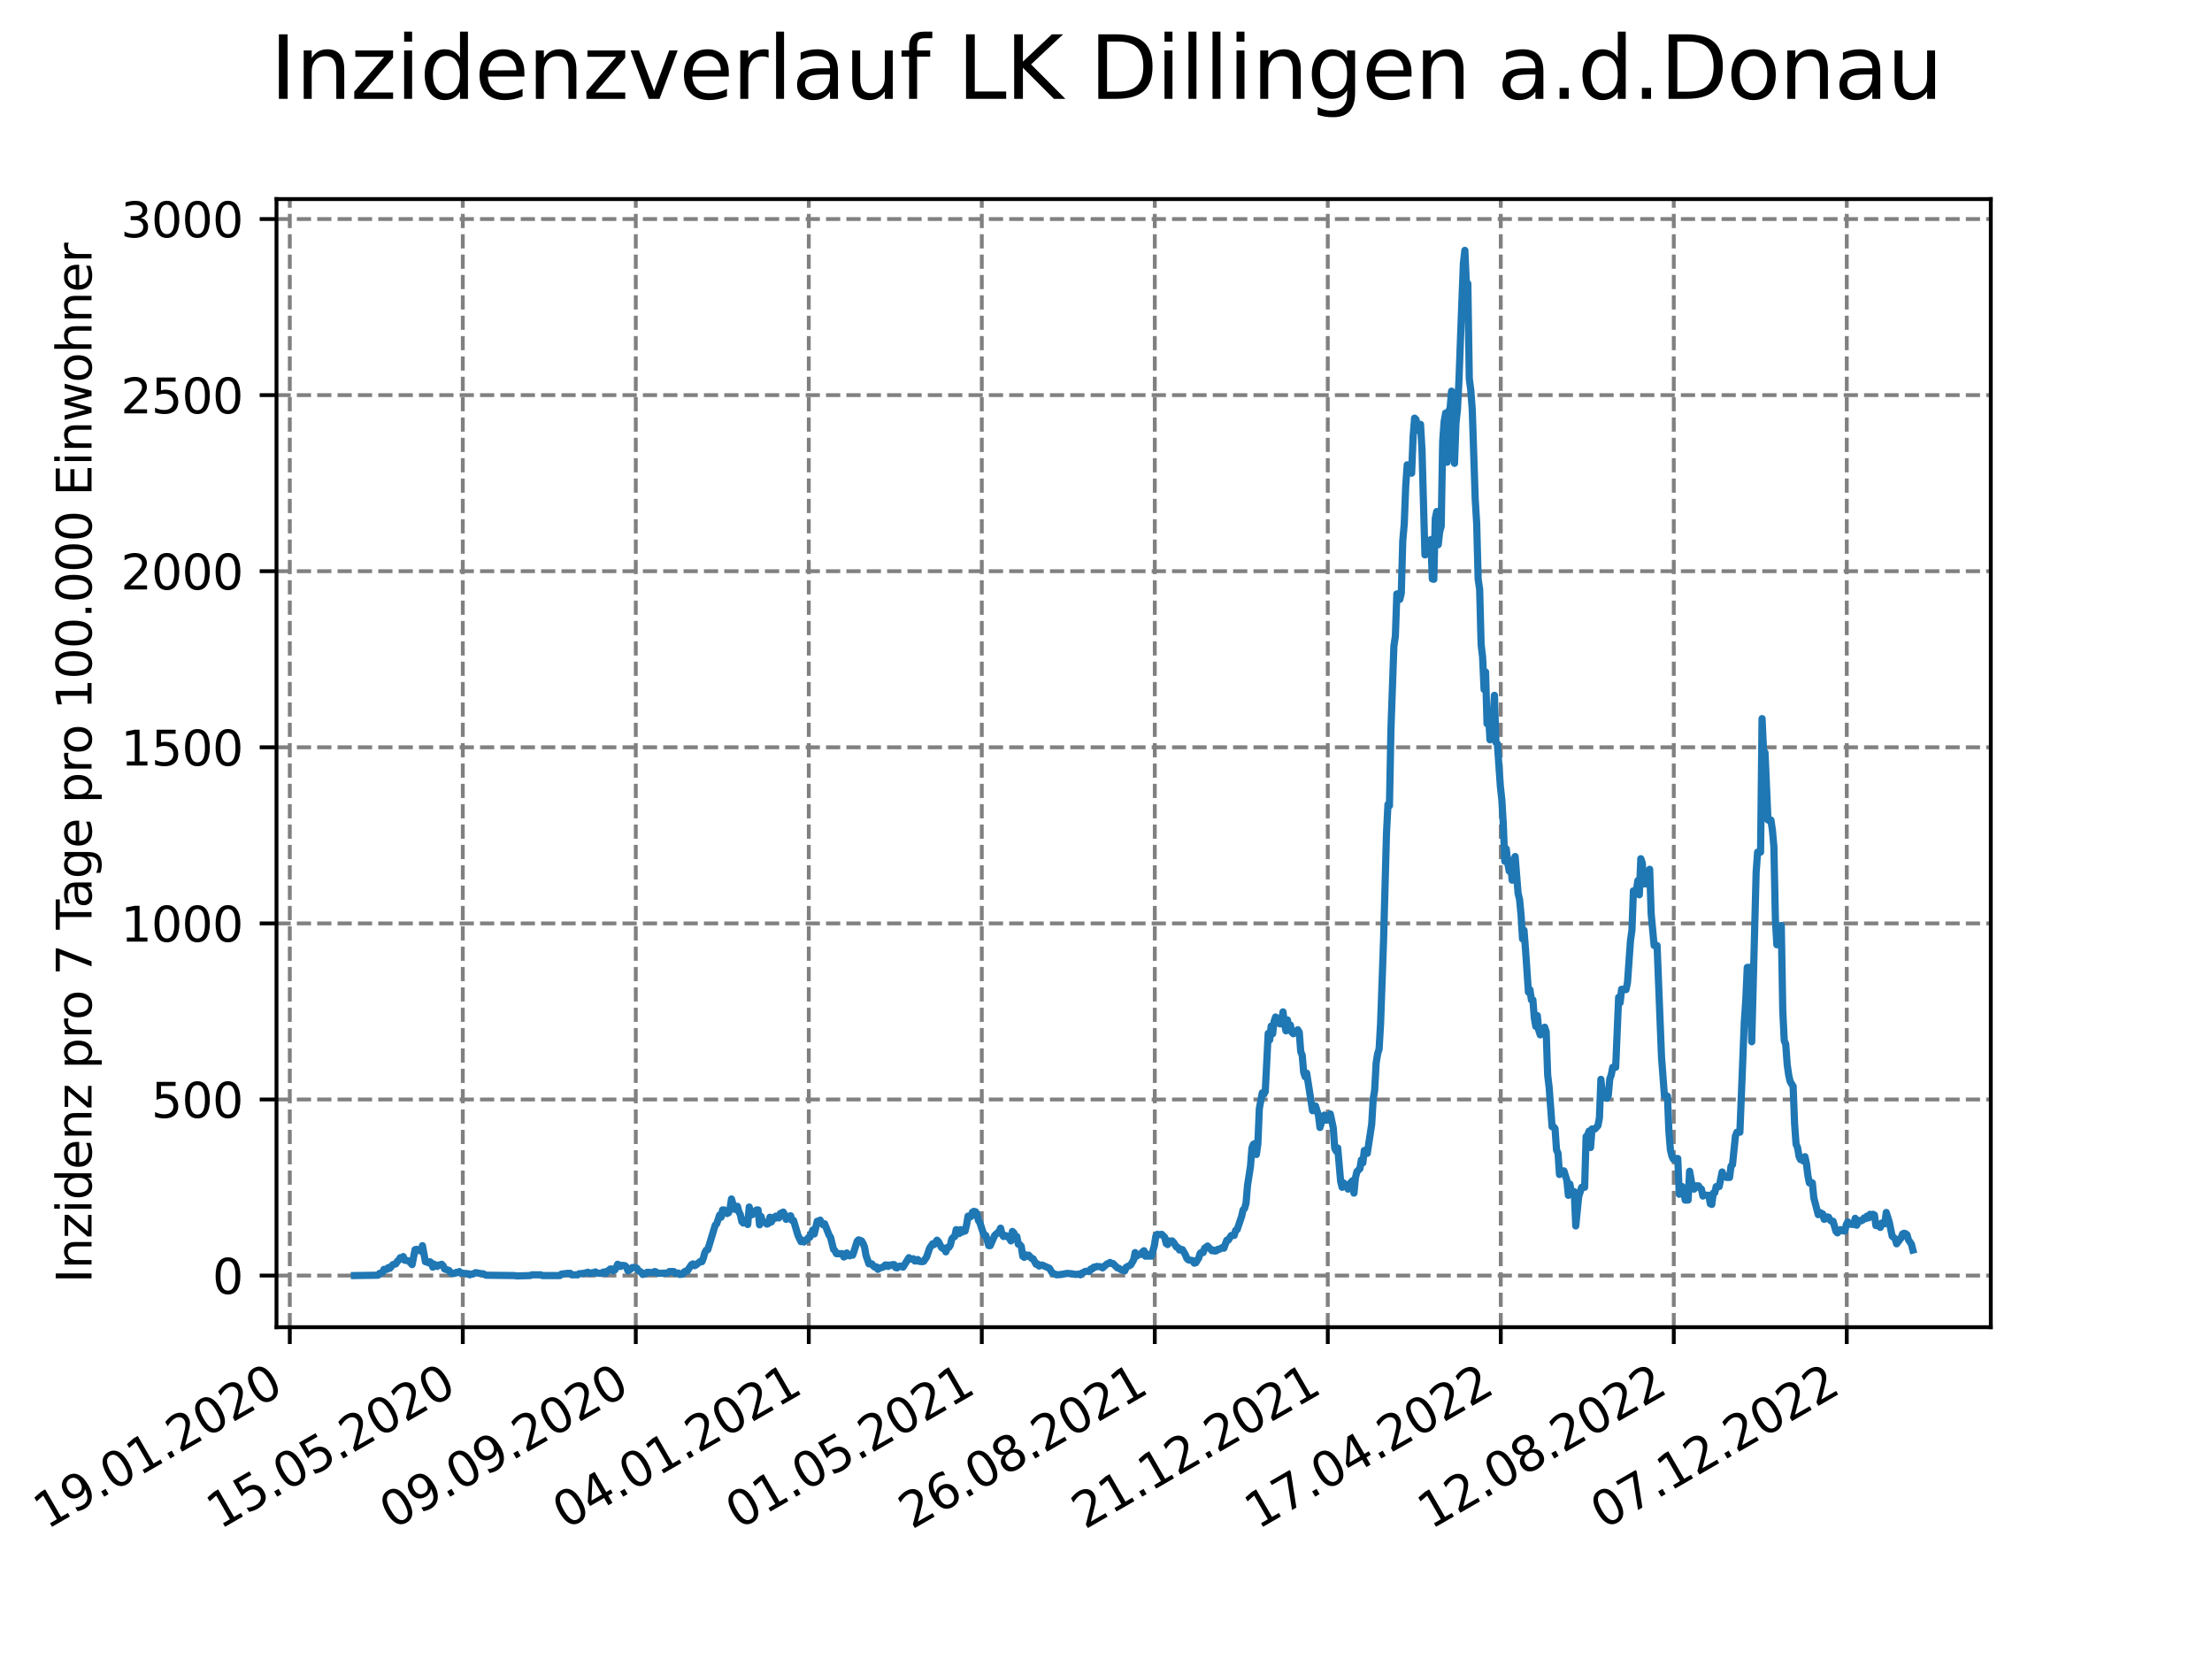 <?xml version="1.0" encoding="utf-8" standalone="no"?>
<!DOCTYPE svg PUBLIC "-//W3C//DTD SVG 1.1//EN"
  "http://www.w3.org/Graphics/SVG/1.1/DTD/svg11.dtd">
<svg xmlns:xlink="http://www.w3.org/1999/xlink" width="460.8pt" height="345.6pt" viewBox="0 0 460.8 345.6" xmlns="http://www.w3.org/2000/svg" version="1.1">
 <defs>
  <style type="text/css">*{stroke-linejoin: round; stroke-linecap: butt}</style>
 </defs>
 <g id="figure_1">
  <g id="patch_1">
   <path d="M 0 345.6 
L 460.8 345.6 
L 460.8 0 
L 0 0 
z
" style="fill: #ffffff"/>
  </g>
  <g id="axes_1">
   <g id="patch_2">
    <path d="M 57.6 276.48 
L 414.72 276.48 
L 414.72 41.472 
L 57.6 41.472 
z
" style="fill: #ffffff"/>
   </g>
   <g id="matplotlib.axis_1">
    <g id="xtick_1">
     <g id="line2d_1">
      <path d="M 60.37 276.48 
L 60.37 41.472 
" clip-path="url(#p8e9b015c57)" style="fill: none; stroke-dasharray: 2.96,1.28; stroke-dashoffset: 0; stroke: #808080; stroke-width: 0.8"/>
     </g>
     <g id="line2d_2">
      <defs>
       <path id="m3d03043c41" d="M 0 0 
L 0 3.5 
" style="stroke: #000000; stroke-width: 0.8"/>
      </defs>
      <g>
       <use xlink:href="#m3d03043c41" x="60.37" y="276.48" style="stroke: #000000; stroke-width: 0.8"/>
      </g>
     </g>
     <g id="text_1">
      <!-- 19.01.2020 -->
      <g transform="translate(9.744 318.689) rotate(-30) scale(0.1 -0.1)">
       <defs>
        <path id="DejaVuSans-31" d="M 794 531 
L 1825 531 
L 1825 4091 
L 703 3866 
L 703 4441 
L 1819 4666 
L 2450 4666 
L 2450 531 
L 3481 531 
L 3481 0 
L 794 0 
L 794 531 
z
" transform="scale(0.016)"/>
        <path id="DejaVuSans-39" d="M 703 97 
L 703 672 
Q 941 559 1184 500 
Q 1428 441 1663 441 
Q 2288 441 2617 861 
Q 2947 1281 2994 2138 
Q 2813 1869 2534 1725 
Q 2256 1581 1919 1581 
Q 1219 1581 811 2004 
Q 403 2428 403 3163 
Q 403 3881 828 4315 
Q 1253 4750 1959 4750 
Q 2769 4750 3195 4129 
Q 3622 3509 3622 2328 
Q 3622 1225 3098 567 
Q 2575 -91 1691 -91 
Q 1453 -91 1209 -44 
Q 966 3 703 97 
z
M 1959 2075 
Q 2384 2075 2632 2365 
Q 2881 2656 2881 3163 
Q 2881 3666 2632 3958 
Q 2384 4250 1959 4250 
Q 1534 4250 1286 3958 
Q 1038 3666 1038 3163 
Q 1038 2656 1286 2365 
Q 1534 2075 1959 2075 
z
" transform="scale(0.016)"/>
        <path id="DejaVuSans-2e" d="M 684 794 
L 1344 794 
L 1344 0 
L 684 0 
L 684 794 
z
" transform="scale(0.016)"/>
        <path id="DejaVuSans-30" d="M 2034 4250 
Q 1547 4250 1301 3770 
Q 1056 3291 1056 2328 
Q 1056 1369 1301 889 
Q 1547 409 2034 409 
Q 2525 409 2770 889 
Q 3016 1369 3016 2328 
Q 3016 3291 2770 3770 
Q 2525 4250 2034 4250 
z
M 2034 4750 
Q 2819 4750 3233 4129 
Q 3647 3509 3647 2328 
Q 3647 1150 3233 529 
Q 2819 -91 2034 -91 
Q 1250 -91 836 529 
Q 422 1150 422 2328 
Q 422 3509 836 4129 
Q 1250 4750 2034 4750 
z
" transform="scale(0.016)"/>
        <path id="DejaVuSans-32" d="M 1228 531 
L 3431 531 
L 3431 0 
L 469 0 
L 469 531 
Q 828 903 1448 1529 
Q 2069 2156 2228 2338 
Q 2531 2678 2651 2914 
Q 2772 3150 2772 3378 
Q 2772 3750 2511 3984 
Q 2250 4219 1831 4219 
Q 1534 4219 1204 4116 
Q 875 4013 500 3803 
L 500 4441 
Q 881 4594 1212 4672 
Q 1544 4750 1819 4750 
Q 2544 4750 2975 4387 
Q 3406 4025 3406 3419 
Q 3406 3131 3298 2873 
Q 3191 2616 2906 2266 
Q 2828 2175 2409 1742 
Q 1991 1309 1228 531 
z
" transform="scale(0.016)"/>
       </defs>
       <use xlink:href="#DejaVuSans-31"/>
       <use xlink:href="#DejaVuSans-39" x="63.623"/>
       <use xlink:href="#DejaVuSans-2e" x="127.246"/>
       <use xlink:href="#DejaVuSans-30" x="159.033"/>
       <use xlink:href="#DejaVuSans-31" x="222.656"/>
       <use xlink:href="#DejaVuSans-2e" x="286.279"/>
       <use xlink:href="#DejaVuSans-32" x="318.066"/>
       <use xlink:href="#DejaVuSans-30" x="381.689"/>
       <use xlink:href="#DejaVuSans-32" x="445.312"/>
       <use xlink:href="#DejaVuSans-30" x="508.936"/>
      </g>
     </g>
    </g>
    <g id="xtick_2">
     <g id="line2d_3">
      <path d="M 96.408 276.48 
L 96.408 41.472 
" clip-path="url(#p8e9b015c57)" style="fill: none; stroke-dasharray: 2.96,1.28; stroke-dashoffset: 0; stroke: #808080; stroke-width: 0.8"/>
     </g>
     <g id="line2d_4">
      <g>
       <use xlink:href="#m3d03043c41" x="96.408" y="276.48" style="stroke: #000000; stroke-width: 0.8"/>
      </g>
     </g>
     <g id="text_2">
      <!-- 15.05.2020 -->
      <g transform="translate(45.783 318.689) rotate(-30) scale(0.1 -0.1)">
       <defs>
        <path id="DejaVuSans-35" d="M 691 4666 
L 3169 4666 
L 3169 4134 
L 1269 4134 
L 1269 2991 
Q 1406 3038 1543 3061 
Q 1681 3084 1819 3084 
Q 2600 3084 3056 2656 
Q 3513 2228 3513 1497 
Q 3513 744 3044 326 
Q 2575 -91 1722 -91 
Q 1428 -91 1123 -41 
Q 819 9 494 109 
L 494 744 
Q 775 591 1075 516 
Q 1375 441 1709 441 
Q 2250 441 2565 725 
Q 2881 1009 2881 1497 
Q 2881 1984 2565 2268 
Q 2250 2553 1709 2553 
Q 1456 2553 1204 2497 
Q 953 2441 691 2322 
L 691 4666 
z
" transform="scale(0.016)"/>
       </defs>
       <use xlink:href="#DejaVuSans-31"/>
       <use xlink:href="#DejaVuSans-35" x="63.623"/>
       <use xlink:href="#DejaVuSans-2e" x="127.246"/>
       <use xlink:href="#DejaVuSans-30" x="159.033"/>
       <use xlink:href="#DejaVuSans-35" x="222.656"/>
       <use xlink:href="#DejaVuSans-2e" x="286.279"/>
       <use xlink:href="#DejaVuSans-32" x="318.066"/>
       <use xlink:href="#DejaVuSans-30" x="381.689"/>
       <use xlink:href="#DejaVuSans-32" x="445.312"/>
       <use xlink:href="#DejaVuSans-30" x="508.936"/>
      </g>
     </g>
    </g>
    <g id="xtick_3">
     <g id="line2d_5">
      <path d="M 132.447 276.48 
L 132.447 41.472 
" clip-path="url(#p8e9b015c57)" style="fill: none; stroke-dasharray: 2.96,1.28; stroke-dashoffset: 0; stroke: #808080; stroke-width: 0.8"/>
     </g>
     <g id="line2d_6">
      <g>
       <use xlink:href="#m3d03043c41" x="132.447" y="276.48" style="stroke: #000000; stroke-width: 0.8"/>
      </g>
     </g>
     <g id="text_3">
      <!-- 09.09.2020 -->
      <g transform="translate(81.821 318.689) rotate(-30) scale(0.1 -0.1)">
       <use xlink:href="#DejaVuSans-30"/>
       <use xlink:href="#DejaVuSans-39" x="63.623"/>
       <use xlink:href="#DejaVuSans-2e" x="127.246"/>
       <use xlink:href="#DejaVuSans-30" x="159.033"/>
       <use xlink:href="#DejaVuSans-39" x="222.656"/>
       <use xlink:href="#DejaVuSans-2e" x="286.279"/>
       <use xlink:href="#DejaVuSans-32" x="318.066"/>
       <use xlink:href="#DejaVuSans-30" x="381.689"/>
       <use xlink:href="#DejaVuSans-32" x="445.312"/>
       <use xlink:href="#DejaVuSans-30" x="508.936"/>
      </g>
     </g>
    </g>
    <g id="xtick_4">
     <g id="line2d_7">
      <path d="M 168.485 276.48 
L 168.485 41.472 
" clip-path="url(#p8e9b015c57)" style="fill: none; stroke-dasharray: 2.96,1.28; stroke-dashoffset: 0; stroke: #808080; stroke-width: 0.8"/>
     </g>
     <g id="line2d_8">
      <g>
       <use xlink:href="#m3d03043c41" x="168.485" y="276.48" style="stroke: #000000; stroke-width: 0.8"/>
      </g>
     </g>
     <g id="text_4">
      <!-- 04.01.2021 -->
      <g transform="translate(117.86 318.689) rotate(-30) scale(0.1 -0.1)">
       <defs>
        <path id="DejaVuSans-34" d="M 2419 4116 
L 825 1625 
L 2419 1625 
L 2419 4116 
z
M 2253 4666 
L 3047 4666 
L 3047 1625 
L 3713 1625 
L 3713 1100 
L 3047 1100 
L 3047 0 
L 2419 0 
L 2419 1100 
L 313 1100 
L 313 1709 
L 2253 4666 
z
" transform="scale(0.016)"/>
       </defs>
       <use xlink:href="#DejaVuSans-30"/>
       <use xlink:href="#DejaVuSans-34" x="63.623"/>
       <use xlink:href="#DejaVuSans-2e" x="127.246"/>
       <use xlink:href="#DejaVuSans-30" x="159.033"/>
       <use xlink:href="#DejaVuSans-31" x="222.656"/>
       <use xlink:href="#DejaVuSans-2e" x="286.279"/>
       <use xlink:href="#DejaVuSans-32" x="318.066"/>
       <use xlink:href="#DejaVuSans-30" x="381.689"/>
       <use xlink:href="#DejaVuSans-32" x="445.312"/>
       <use xlink:href="#DejaVuSans-31" x="508.936"/>
      </g>
     </g>
    </g>
    <g id="xtick_5">
     <g id="line2d_9">
      <path d="M 204.524 276.48 
L 204.524 41.472 
" clip-path="url(#p8e9b015c57)" style="fill: none; stroke-dasharray: 2.96,1.28; stroke-dashoffset: 0; stroke: #808080; stroke-width: 0.8"/>
     </g>
     <g id="line2d_10">
      <g>
       <use xlink:href="#m3d03043c41" x="204.524" y="276.48" style="stroke: #000000; stroke-width: 0.8"/>
      </g>
     </g>
     <g id="text_5">
      <!-- 01.05.2021 -->
      <g transform="translate(153.898 318.689) rotate(-30) scale(0.1 -0.1)">
       <use xlink:href="#DejaVuSans-30"/>
       <use xlink:href="#DejaVuSans-31" x="63.623"/>
       <use xlink:href="#DejaVuSans-2e" x="127.246"/>
       <use xlink:href="#DejaVuSans-30" x="159.033"/>
       <use xlink:href="#DejaVuSans-35" x="222.656"/>
       <use xlink:href="#DejaVuSans-2e" x="286.279"/>
       <use xlink:href="#DejaVuSans-32" x="318.066"/>
       <use xlink:href="#DejaVuSans-30" x="381.689"/>
       <use xlink:href="#DejaVuSans-32" x="445.312"/>
       <use xlink:href="#DejaVuSans-31" x="508.936"/>
      </g>
     </g>
    </g>
    <g id="xtick_6">
     <g id="line2d_11">
      <path d="M 240.562 276.48 
L 240.562 41.472 
" clip-path="url(#p8e9b015c57)" style="fill: none; stroke-dasharray: 2.96,1.28; stroke-dashoffset: 0; stroke: #808080; stroke-width: 0.8"/>
     </g>
     <g id="line2d_12">
      <g>
       <use xlink:href="#m3d03043c41" x="240.562" y="276.48" style="stroke: #000000; stroke-width: 0.8"/>
      </g>
     </g>
     <g id="text_6">
      <!-- 26.08.2021 -->
      <g transform="translate(189.937 318.689) rotate(-30) scale(0.1 -0.1)">
       <defs>
        <path id="DejaVuSans-36" d="M 2113 2584 
Q 1688 2584 1439 2293 
Q 1191 2003 1191 1497 
Q 1191 994 1439 701 
Q 1688 409 2113 409 
Q 2538 409 2786 701 
Q 3034 994 3034 1497 
Q 3034 2003 2786 2293 
Q 2538 2584 2113 2584 
z
M 3366 4563 
L 3366 3988 
Q 3128 4100 2886 4159 
Q 2644 4219 2406 4219 
Q 1781 4219 1451 3797 
Q 1122 3375 1075 2522 
Q 1259 2794 1537 2939 
Q 1816 3084 2150 3084 
Q 2853 3084 3261 2657 
Q 3669 2231 3669 1497 
Q 3669 778 3244 343 
Q 2819 -91 2113 -91 
Q 1303 -91 875 529 
Q 447 1150 447 2328 
Q 447 3434 972 4092 
Q 1497 4750 2381 4750 
Q 2619 4750 2861 4703 
Q 3103 4656 3366 4563 
z
" transform="scale(0.016)"/>
        <path id="DejaVuSans-38" d="M 2034 2216 
Q 1584 2216 1326 1975 
Q 1069 1734 1069 1313 
Q 1069 891 1326 650 
Q 1584 409 2034 409 
Q 2484 409 2743 651 
Q 3003 894 3003 1313 
Q 3003 1734 2745 1975 
Q 2488 2216 2034 2216 
z
M 1403 2484 
Q 997 2584 770 2862 
Q 544 3141 544 3541 
Q 544 4100 942 4425 
Q 1341 4750 2034 4750 
Q 2731 4750 3128 4425 
Q 3525 4100 3525 3541 
Q 3525 3141 3298 2862 
Q 3072 2584 2669 2484 
Q 3125 2378 3379 2068 
Q 3634 1759 3634 1313 
Q 3634 634 3220 271 
Q 2806 -91 2034 -91 
Q 1263 -91 848 271 
Q 434 634 434 1313 
Q 434 1759 690 2068 
Q 947 2378 1403 2484 
z
M 1172 3481 
Q 1172 3119 1398 2916 
Q 1625 2713 2034 2713 
Q 2441 2713 2670 2916 
Q 2900 3119 2900 3481 
Q 2900 3844 2670 4047 
Q 2441 4250 2034 4250 
Q 1625 4250 1398 4047 
Q 1172 3844 1172 3481 
z
" transform="scale(0.016)"/>
       </defs>
       <use xlink:href="#DejaVuSans-32"/>
       <use xlink:href="#DejaVuSans-36" x="63.623"/>
       <use xlink:href="#DejaVuSans-2e" x="127.246"/>
       <use xlink:href="#DejaVuSans-30" x="159.033"/>
       <use xlink:href="#DejaVuSans-38" x="222.656"/>
       <use xlink:href="#DejaVuSans-2e" x="286.279"/>
       <use xlink:href="#DejaVuSans-32" x="318.066"/>
       <use xlink:href="#DejaVuSans-30" x="381.689"/>
       <use xlink:href="#DejaVuSans-32" x="445.312"/>
       <use xlink:href="#DejaVuSans-31" x="508.936"/>
      </g>
     </g>
    </g>
    <g id="xtick_7">
     <g id="line2d_13">
      <path d="M 276.601 276.48 
L 276.601 41.472 
" clip-path="url(#p8e9b015c57)" style="fill: none; stroke-dasharray: 2.96,1.28; stroke-dashoffset: 0; stroke: #808080; stroke-width: 0.8"/>
     </g>
     <g id="line2d_14">
      <g>
       <use xlink:href="#m3d03043c41" x="276.601" y="276.48" style="stroke: #000000; stroke-width: 0.8"/>
      </g>
     </g>
     <g id="text_7">
      <!-- 21.12.2021 -->
      <g transform="translate(225.975 318.689) rotate(-30) scale(0.1 -0.1)">
       <use xlink:href="#DejaVuSans-32"/>
       <use xlink:href="#DejaVuSans-31" x="63.623"/>
       <use xlink:href="#DejaVuSans-2e" x="127.246"/>
       <use xlink:href="#DejaVuSans-31" x="159.033"/>
       <use xlink:href="#DejaVuSans-32" x="222.656"/>
       <use xlink:href="#DejaVuSans-2e" x="286.279"/>
       <use xlink:href="#DejaVuSans-32" x="318.066"/>
       <use xlink:href="#DejaVuSans-30" x="381.689"/>
       <use xlink:href="#DejaVuSans-32" x="445.312"/>
       <use xlink:href="#DejaVuSans-31" x="508.936"/>
      </g>
     </g>
    </g>
    <g id="xtick_8">
     <g id="line2d_15">
      <path d="M 312.639 276.48 
L 312.639 41.472 
" clip-path="url(#p8e9b015c57)" style="fill: none; stroke-dasharray: 2.96,1.28; stroke-dashoffset: 0; stroke: #808080; stroke-width: 0.8"/>
     </g>
     <g id="line2d_16">
      <g>
       <use xlink:href="#m3d03043c41" x="312.639" y="276.48" style="stroke: #000000; stroke-width: 0.8"/>
      </g>
     </g>
     <g id="text_8">
      <!-- 17.04.2022 -->
      <g transform="translate(262.014 318.689) rotate(-30) scale(0.1 -0.1)">
       <defs>
        <path id="DejaVuSans-37" d="M 525 4666 
L 3525 4666 
L 3525 4397 
L 1831 0 
L 1172 0 
L 2766 4134 
L 525 4134 
L 525 4666 
z
" transform="scale(0.016)"/>
       </defs>
       <use xlink:href="#DejaVuSans-31"/>
       <use xlink:href="#DejaVuSans-37" x="63.623"/>
       <use xlink:href="#DejaVuSans-2e" x="127.246"/>
       <use xlink:href="#DejaVuSans-30" x="159.033"/>
       <use xlink:href="#DejaVuSans-34" x="222.656"/>
       <use xlink:href="#DejaVuSans-2e" x="286.279"/>
       <use xlink:href="#DejaVuSans-32" x="318.066"/>
       <use xlink:href="#DejaVuSans-30" x="381.689"/>
       <use xlink:href="#DejaVuSans-32" x="445.312"/>
       <use xlink:href="#DejaVuSans-32" x="508.936"/>
      </g>
     </g>
    </g>
    <g id="xtick_9">
     <g id="line2d_17">
      <path d="M 348.678 276.48 
L 348.678 41.472 
" clip-path="url(#p8e9b015c57)" style="fill: none; stroke-dasharray: 2.96,1.28; stroke-dashoffset: 0; stroke: #808080; stroke-width: 0.8"/>
     </g>
     <g id="line2d_18">
      <g>
       <use xlink:href="#m3d03043c41" x="348.678" y="276.48" style="stroke: #000000; stroke-width: 0.8"/>
      </g>
     </g>
     <g id="text_9">
      <!-- 12.08.2022 -->
      <g transform="translate(298.052 318.689) rotate(-30) scale(0.1 -0.1)">
       <use xlink:href="#DejaVuSans-31"/>
       <use xlink:href="#DejaVuSans-32" x="63.623"/>
       <use xlink:href="#DejaVuSans-2e" x="127.246"/>
       <use xlink:href="#DejaVuSans-30" x="159.033"/>
       <use xlink:href="#DejaVuSans-38" x="222.656"/>
       <use xlink:href="#DejaVuSans-2e" x="286.279"/>
       <use xlink:href="#DejaVuSans-32" x="318.066"/>
       <use xlink:href="#DejaVuSans-30" x="381.689"/>
       <use xlink:href="#DejaVuSans-32" x="445.312"/>
       <use xlink:href="#DejaVuSans-32" x="508.936"/>
      </g>
     </g>
    </g>
    <g id="xtick_10">
     <g id="line2d_19">
      <path d="M 384.716 276.48 
L 384.716 41.472 
" clip-path="url(#p8e9b015c57)" style="fill: none; stroke-dasharray: 2.96,1.28; stroke-dashoffset: 0; stroke: #808080; stroke-width: 0.8"/>
     </g>
     <g id="line2d_20">
      <g>
       <use xlink:href="#m3d03043c41" x="384.716" y="276.48" style="stroke: #000000; stroke-width: 0.8"/>
      </g>
     </g>
     <g id="text_10">
      <!-- 07.12.2022 -->
      <g transform="translate(334.091 318.689) rotate(-30) scale(0.1 -0.1)">
       <use xlink:href="#DejaVuSans-30"/>
       <use xlink:href="#DejaVuSans-37" x="63.623"/>
       <use xlink:href="#DejaVuSans-2e" x="127.246"/>
       <use xlink:href="#DejaVuSans-31" x="159.033"/>
       <use xlink:href="#DejaVuSans-32" x="222.656"/>
       <use xlink:href="#DejaVuSans-2e" x="286.279"/>
       <use xlink:href="#DejaVuSans-32" x="318.066"/>
       <use xlink:href="#DejaVuSans-30" x="381.689"/>
       <use xlink:href="#DejaVuSans-32" x="445.312"/>
       <use xlink:href="#DejaVuSans-32" x="508.936"/>
      </g>
     </g>
    </g>
   </g>
   <g id="matplotlib.axis_2">
    <g id="ytick_1">
     <g id="line2d_21">
      <path d="M 57.6 265.722 
L 414.72 265.722 
" clip-path="url(#p8e9b015c57)" style="fill: none; stroke-dasharray: 2.96,1.28; stroke-dashoffset: 0; stroke: #808080; stroke-width: 0.8"/>
     </g>
     <g id="line2d_22">
      <defs>
       <path id="m07e06a8862" d="M 0 0 
L -3.5 0 
" style="stroke: #000000; stroke-width: 0.8"/>
      </defs>
      <g>
       <use xlink:href="#m07e06a8862" x="57.6" y="265.722" style="stroke: #000000; stroke-width: 0.8"/>
      </g>
     </g>
     <g id="text_11">
      <!-- 0 -->
      <g transform="translate(44.237 269.521) scale(0.1 -0.1)">
       <use xlink:href="#DejaVuSans-30"/>
      </g>
     </g>
    </g>
    <g id="ytick_2">
     <g id="line2d_23">
      <path d="M 57.6 229.04 
L 414.72 229.04 
" clip-path="url(#p8e9b015c57)" style="fill: none; stroke-dasharray: 2.96,1.28; stroke-dashoffset: 0; stroke: #808080; stroke-width: 0.8"/>
     </g>
     <g id="line2d_24">
      <g>
       <use xlink:href="#m07e06a8862" x="57.6" y="229.04" style="stroke: #000000; stroke-width: 0.8"/>
      </g>
     </g>
     <g id="text_12">
      <!-- 500 -->
      <g transform="translate(31.512 232.839) scale(0.1 -0.1)">
       <use xlink:href="#DejaVuSans-35"/>
       <use xlink:href="#DejaVuSans-30" x="63.623"/>
       <use xlink:href="#DejaVuSans-30" x="127.246"/>
      </g>
     </g>
    </g>
    <g id="ytick_3">
     <g id="line2d_25">
      <path d="M 57.6 192.358 
L 414.72 192.358 
" clip-path="url(#p8e9b015c57)" style="fill: none; stroke-dasharray: 2.96,1.28; stroke-dashoffset: 0; stroke: #808080; stroke-width: 0.8"/>
     </g>
     <g id="line2d_26">
      <g>
       <use xlink:href="#m07e06a8862" x="57.6" y="192.358" style="stroke: #000000; stroke-width: 0.8"/>
      </g>
     </g>
     <g id="text_13">
      <!-- 1000 -->
      <g transform="translate(25.15 196.157) scale(0.1 -0.1)">
       <use xlink:href="#DejaVuSans-31"/>
       <use xlink:href="#DejaVuSans-30" x="63.623"/>
       <use xlink:href="#DejaVuSans-30" x="127.246"/>
       <use xlink:href="#DejaVuSans-30" x="190.869"/>
      </g>
     </g>
    </g>
    <g id="ytick_4">
     <g id="line2d_27">
      <path d="M 57.6 155.676 
L 414.72 155.676 
" clip-path="url(#p8e9b015c57)" style="fill: none; stroke-dasharray: 2.96,1.28; stroke-dashoffset: 0; stroke: #808080; stroke-width: 0.8"/>
     </g>
     <g id="line2d_28">
      <g>
       <use xlink:href="#m07e06a8862" x="57.6" y="155.676" style="stroke: #000000; stroke-width: 0.8"/>
      </g>
     </g>
     <g id="text_14">
      <!-- 1500 -->
      <g transform="translate(25.15 159.476) scale(0.1 -0.1)">
       <use xlink:href="#DejaVuSans-31"/>
       <use xlink:href="#DejaVuSans-35" x="63.623"/>
       <use xlink:href="#DejaVuSans-30" x="127.246"/>
       <use xlink:href="#DejaVuSans-30" x="190.869"/>
      </g>
     </g>
    </g>
    <g id="ytick_5">
     <g id="line2d_29">
      <path d="M 57.6 118.995 
L 414.72 118.995 
" clip-path="url(#p8e9b015c57)" style="fill: none; stroke-dasharray: 2.96,1.28; stroke-dashoffset: 0; stroke: #808080; stroke-width: 0.8"/>
     </g>
     <g id="line2d_30">
      <g>
       <use xlink:href="#m07e06a8862" x="57.6" y="118.995" style="stroke: #000000; stroke-width: 0.8"/>
      </g>
     </g>
     <g id="text_15">
      <!-- 2000 -->
      <g transform="translate(25.15 122.794) scale(0.1 -0.1)">
       <use xlink:href="#DejaVuSans-32"/>
       <use xlink:href="#DejaVuSans-30" x="63.623"/>
       <use xlink:href="#DejaVuSans-30" x="127.246"/>
       <use xlink:href="#DejaVuSans-30" x="190.869"/>
      </g>
     </g>
    </g>
    <g id="ytick_6">
     <g id="line2d_31">
      <path d="M 57.6 82.313 
L 414.72 82.313 
" clip-path="url(#p8e9b015c57)" style="fill: none; stroke-dasharray: 2.96,1.28; stroke-dashoffset: 0; stroke: #808080; stroke-width: 0.8"/>
     </g>
     <g id="line2d_32">
      <g>
       <use xlink:href="#m07e06a8862" x="57.6" y="82.313" style="stroke: #000000; stroke-width: 0.8"/>
      </g>
     </g>
     <g id="text_16">
      <!-- 2500 -->
      <g transform="translate(25.15 86.112) scale(0.1 -0.1)">
       <use xlink:href="#DejaVuSans-32"/>
       <use xlink:href="#DejaVuSans-35" x="63.623"/>
       <use xlink:href="#DejaVuSans-30" x="127.246"/>
       <use xlink:href="#DejaVuSans-30" x="190.869"/>
      </g>
     </g>
    </g>
    <g id="ytick_7">
     <g id="line2d_33">
      <path d="M 57.6 45.631 
L 414.72 45.631 
" clip-path="url(#p8e9b015c57)" style="fill: none; stroke-dasharray: 2.96,1.28; stroke-dashoffset: 0; stroke: #808080; stroke-width: 0.8"/>
     </g>
     <g id="line2d_34">
      <g>
       <use xlink:href="#m07e06a8862" x="57.6" y="45.631" style="stroke: #000000; stroke-width: 0.8"/>
      </g>
     </g>
     <g id="text_17">
      <!-- 3000 -->
      <g transform="translate(25.15 49.43) scale(0.1 -0.1)">
       <defs>
        <path id="DejaVuSans-33" d="M 2597 2516 
Q 3050 2419 3304 2112 
Q 3559 1806 3559 1356 
Q 3559 666 3084 287 
Q 2609 -91 1734 -91 
Q 1441 -91 1130 -33 
Q 819 25 488 141 
L 488 750 
Q 750 597 1062 519 
Q 1375 441 1716 441 
Q 2309 441 2620 675 
Q 2931 909 2931 1356 
Q 2931 1769 2642 2001 
Q 2353 2234 1838 2234 
L 1294 2234 
L 1294 2753 
L 1863 2753 
Q 2328 2753 2575 2939 
Q 2822 3125 2822 3475 
Q 2822 3834 2567 4026 
Q 2313 4219 1838 4219 
Q 1578 4219 1281 4162 
Q 984 4106 628 3988 
L 628 4550 
Q 988 4650 1302 4700 
Q 1616 4750 1894 4750 
Q 2613 4750 3031 4423 
Q 3450 4097 3450 3541 
Q 3450 3153 3228 2886 
Q 3006 2619 2597 2516 
z
" transform="scale(0.016)"/>
       </defs>
       <use xlink:href="#DejaVuSans-33"/>
       <use xlink:href="#DejaVuSans-30" x="63.623"/>
       <use xlink:href="#DejaVuSans-30" x="127.246"/>
       <use xlink:href="#DejaVuSans-30" x="190.869"/>
      </g>
     </g>
    </g>
    <g id="text_18">
     <!-- Inzidenz pro 7 Tage pro 100.000 Einwohner -->
     <g transform="translate(19.07 267.301) rotate(-90) scale(0.1 -0.1)">
      <defs>
       <path id="DejaVuSans-49" d="M 628 4666 
L 1259 4666 
L 1259 0 
L 628 0 
L 628 4666 
z
" transform="scale(0.016)"/>
       <path id="DejaVuSans-6e" d="M 3513 2113 
L 3513 0 
L 2938 0 
L 2938 2094 
Q 2938 2591 2744 2837 
Q 2550 3084 2163 3084 
Q 1697 3084 1428 2787 
Q 1159 2491 1159 1978 
L 1159 0 
L 581 0 
L 581 3500 
L 1159 3500 
L 1159 2956 
Q 1366 3272 1645 3428 
Q 1925 3584 2291 3584 
Q 2894 3584 3203 3211 
Q 3513 2838 3513 2113 
z
" transform="scale(0.016)"/>
       <path id="DejaVuSans-7a" d="M 353 3500 
L 3084 3500 
L 3084 2975 
L 922 459 
L 3084 459 
L 3084 0 
L 275 0 
L 275 525 
L 2438 3041 
L 353 3041 
L 353 3500 
z
" transform="scale(0.016)"/>
       <path id="DejaVuSans-69" d="M 603 3500 
L 1178 3500 
L 1178 0 
L 603 0 
L 603 3500 
z
M 603 4863 
L 1178 4863 
L 1178 4134 
L 603 4134 
L 603 4863 
z
" transform="scale(0.016)"/>
       <path id="DejaVuSans-64" d="M 2906 2969 
L 2906 4863 
L 3481 4863 
L 3481 0 
L 2906 0 
L 2906 525 
Q 2725 213 2448 61 
Q 2172 -91 1784 -91 
Q 1150 -91 751 415 
Q 353 922 353 1747 
Q 353 2572 751 3078 
Q 1150 3584 1784 3584 
Q 2172 3584 2448 3432 
Q 2725 3281 2906 2969 
z
M 947 1747 
Q 947 1113 1208 752 
Q 1469 391 1925 391 
Q 2381 391 2643 752 
Q 2906 1113 2906 1747 
Q 2906 2381 2643 2742 
Q 2381 3103 1925 3103 
Q 1469 3103 1208 2742 
Q 947 2381 947 1747 
z
" transform="scale(0.016)"/>
       <path id="DejaVuSans-65" d="M 3597 1894 
L 3597 1613 
L 953 1613 
Q 991 1019 1311 708 
Q 1631 397 2203 397 
Q 2534 397 2845 478 
Q 3156 559 3463 722 
L 3463 178 
Q 3153 47 2828 -22 
Q 2503 -91 2169 -91 
Q 1331 -91 842 396 
Q 353 884 353 1716 
Q 353 2575 817 3079 
Q 1281 3584 2069 3584 
Q 2775 3584 3186 3129 
Q 3597 2675 3597 1894 
z
M 3022 2063 
Q 3016 2534 2758 2815 
Q 2500 3097 2075 3097 
Q 1594 3097 1305 2825 
Q 1016 2553 972 2059 
L 3022 2063 
z
" transform="scale(0.016)"/>
       <path id="DejaVuSans-20" transform="scale(0.016)"/>
       <path id="DejaVuSans-70" d="M 1159 525 
L 1159 -1331 
L 581 -1331 
L 581 3500 
L 1159 3500 
L 1159 2969 
Q 1341 3281 1617 3432 
Q 1894 3584 2278 3584 
Q 2916 3584 3314 3078 
Q 3713 2572 3713 1747 
Q 3713 922 3314 415 
Q 2916 -91 2278 -91 
Q 1894 -91 1617 61 
Q 1341 213 1159 525 
z
M 3116 1747 
Q 3116 2381 2855 2742 
Q 2594 3103 2138 3103 
Q 1681 3103 1420 2742 
Q 1159 2381 1159 1747 
Q 1159 1113 1420 752 
Q 1681 391 2138 391 
Q 2594 391 2855 752 
Q 3116 1113 3116 1747 
z
" transform="scale(0.016)"/>
       <path id="DejaVuSans-72" d="M 2631 2963 
Q 2534 3019 2420 3045 
Q 2306 3072 2169 3072 
Q 1681 3072 1420 2755 
Q 1159 2438 1159 1844 
L 1159 0 
L 581 0 
L 581 3500 
L 1159 3500 
L 1159 2956 
Q 1341 3275 1631 3429 
Q 1922 3584 2338 3584 
Q 2397 3584 2469 3576 
Q 2541 3569 2628 3553 
L 2631 2963 
z
" transform="scale(0.016)"/>
       <path id="DejaVuSans-6f" d="M 1959 3097 
Q 1497 3097 1228 2736 
Q 959 2375 959 1747 
Q 959 1119 1226 758 
Q 1494 397 1959 397 
Q 2419 397 2687 759 
Q 2956 1122 2956 1747 
Q 2956 2369 2687 2733 
Q 2419 3097 1959 3097 
z
M 1959 3584 
Q 2709 3584 3137 3096 
Q 3566 2609 3566 1747 
Q 3566 888 3137 398 
Q 2709 -91 1959 -91 
Q 1206 -91 779 398 
Q 353 888 353 1747 
Q 353 2609 779 3096 
Q 1206 3584 1959 3584 
z
" transform="scale(0.016)"/>
       <path id="DejaVuSans-54" d="M -19 4666 
L 3928 4666 
L 3928 4134 
L 2272 4134 
L 2272 0 
L 1638 0 
L 1638 4134 
L -19 4134 
L -19 4666 
z
" transform="scale(0.016)"/>
       <path id="DejaVuSans-61" d="M 2194 1759 
Q 1497 1759 1228 1600 
Q 959 1441 959 1056 
Q 959 750 1161 570 
Q 1363 391 1709 391 
Q 2188 391 2477 730 
Q 2766 1069 2766 1631 
L 2766 1759 
L 2194 1759 
z
M 3341 1997 
L 3341 0 
L 2766 0 
L 2766 531 
Q 2569 213 2275 61 
Q 1981 -91 1556 -91 
Q 1019 -91 701 211 
Q 384 513 384 1019 
Q 384 1609 779 1909 
Q 1175 2209 1959 2209 
L 2766 2209 
L 2766 2266 
Q 2766 2663 2505 2880 
Q 2244 3097 1772 3097 
Q 1472 3097 1187 3025 
Q 903 2953 641 2809 
L 641 3341 
Q 956 3463 1253 3523 
Q 1550 3584 1831 3584 
Q 2591 3584 2966 3190 
Q 3341 2797 3341 1997 
z
" transform="scale(0.016)"/>
       <path id="DejaVuSans-67" d="M 2906 1791 
Q 2906 2416 2648 2759 
Q 2391 3103 1925 3103 
Q 1463 3103 1205 2759 
Q 947 2416 947 1791 
Q 947 1169 1205 825 
Q 1463 481 1925 481 
Q 2391 481 2648 825 
Q 2906 1169 2906 1791 
z
M 3481 434 
Q 3481 -459 3084 -895 
Q 2688 -1331 1869 -1331 
Q 1566 -1331 1297 -1286 
Q 1028 -1241 775 -1147 
L 775 -588 
Q 1028 -725 1275 -790 
Q 1522 -856 1778 -856 
Q 2344 -856 2625 -561 
Q 2906 -266 2906 331 
L 2906 616 
Q 2728 306 2450 153 
Q 2172 0 1784 0 
Q 1141 0 747 490 
Q 353 981 353 1791 
Q 353 2603 747 3093 
Q 1141 3584 1784 3584 
Q 2172 3584 2450 3431 
Q 2728 3278 2906 2969 
L 2906 3500 
L 3481 3500 
L 3481 434 
z
" transform="scale(0.016)"/>
       <path id="DejaVuSans-45" d="M 628 4666 
L 3578 4666 
L 3578 4134 
L 1259 4134 
L 1259 2753 
L 3481 2753 
L 3481 2222 
L 1259 2222 
L 1259 531 
L 3634 531 
L 3634 0 
L 628 0 
L 628 4666 
z
" transform="scale(0.016)"/>
       <path id="DejaVuSans-77" d="M 269 3500 
L 844 3500 
L 1563 769 
L 2278 3500 
L 2956 3500 
L 3675 769 
L 4391 3500 
L 4966 3500 
L 4050 0 
L 3372 0 
L 2619 2869 
L 1863 0 
L 1184 0 
L 269 3500 
z
" transform="scale(0.016)"/>
       <path id="DejaVuSans-68" d="M 3513 2113 
L 3513 0 
L 2938 0 
L 2938 2094 
Q 2938 2591 2744 2837 
Q 2550 3084 2163 3084 
Q 1697 3084 1428 2787 
Q 1159 2491 1159 1978 
L 1159 0 
L 581 0 
L 581 4863 
L 1159 4863 
L 1159 2956 
Q 1366 3272 1645 3428 
Q 1925 3584 2291 3584 
Q 2894 3584 3203 3211 
Q 3513 2838 3513 2113 
z
" transform="scale(0.016)"/>
      </defs>
      <use xlink:href="#DejaVuSans-49"/>
      <use xlink:href="#DejaVuSans-6e" x="29.492"/>
      <use xlink:href="#DejaVuSans-7a" x="92.871"/>
      <use xlink:href="#DejaVuSans-69" x="145.361"/>
      <use xlink:href="#DejaVuSans-64" x="173.145"/>
      <use xlink:href="#DejaVuSans-65" x="236.621"/>
      <use xlink:href="#DejaVuSans-6e" x="298.145"/>
      <use xlink:href="#DejaVuSans-7a" x="361.523"/>
      <use xlink:href="#DejaVuSans-20" x="414.014"/>
      <use xlink:href="#DejaVuSans-70" x="445.801"/>
      <use xlink:href="#DejaVuSans-72" x="509.277"/>
      <use xlink:href="#DejaVuSans-6f" x="548.141"/>
      <use xlink:href="#DejaVuSans-20" x="609.322"/>
      <use xlink:href="#DejaVuSans-37" x="641.109"/>
      <use xlink:href="#DejaVuSans-20" x="704.732"/>
      <use xlink:href="#DejaVuSans-54" x="736.52"/>
      <use xlink:href="#DejaVuSans-61" x="781.104"/>
      <use xlink:href="#DejaVuSans-67" x="842.383"/>
      <use xlink:href="#DejaVuSans-65" x="905.859"/>
      <use xlink:href="#DejaVuSans-20" x="967.383"/>
      <use xlink:href="#DejaVuSans-70" x="999.17"/>
      <use xlink:href="#DejaVuSans-72" x="1062.646"/>
      <use xlink:href="#DejaVuSans-6f" x="1101.51"/>
      <use xlink:href="#DejaVuSans-20" x="1162.691"/>
      <use xlink:href="#DejaVuSans-31" x="1194.479"/>
      <use xlink:href="#DejaVuSans-30" x="1258.102"/>
      <use xlink:href="#DejaVuSans-30" x="1321.725"/>
      <use xlink:href="#DejaVuSans-2e" x="1385.348"/>
      <use xlink:href="#DejaVuSans-30" x="1417.135"/>
      <use xlink:href="#DejaVuSans-30" x="1480.758"/>
      <use xlink:href="#DejaVuSans-30" x="1544.381"/>
      <use xlink:href="#DejaVuSans-20" x="1608.004"/>
      <use xlink:href="#DejaVuSans-45" x="1639.791"/>
      <use xlink:href="#DejaVuSans-69" x="1702.975"/>
      <use xlink:href="#DejaVuSans-6e" x="1730.758"/>
      <use xlink:href="#DejaVuSans-77" x="1794.137"/>
      <use xlink:href="#DejaVuSans-6f" x="1875.924"/>
      <use xlink:href="#DejaVuSans-68" x="1937.105"/>
      <use xlink:href="#DejaVuSans-6e" x="2000.484"/>
      <use xlink:href="#DejaVuSans-65" x="2063.863"/>
      <use xlink:href="#DejaVuSans-72" x="2125.387"/>
     </g>
    </g>
   </g>
   <g id="line2d_35">
    <path d="M 73.833 265.722 
L 78.761 265.646 
L 79.069 265.266 
L 79.685 265.114 
L 79.993 264.43 
L 80.609 264.43 
L 80.917 264.05 
L 81.225 264.202 
L 81.841 263.443 
L 82.457 263.291 
L 82.765 262.759 
L 83.073 262.531 
L 83.381 261.999 
L 83.689 262.075 
L 83.997 261.771 
L 84.305 262.531 
L 84.921 262.607 
L 85.23 262.759 
L 85.846 263.443 
L 86.462 260.328 
L 86.77 260.252 
L 87.078 260.48 
L 87.386 260.48 
L 87.694 260.631 
L 88.002 259.492 
L 88.618 262.835 
L 88.926 262.835 
L 89.234 263.063 
L 89.542 262.835 
L 89.85 263.063 
L 90.158 263.974 
L 90.466 263.367 
L 90.774 263.746 
L 91.082 263.822 
L 91.39 263.519 
L 91.698 263.519 
L 92.006 263.367 
L 92.314 263.67 
L 92.622 264.354 
L 93.546 264.658 
L 93.854 265.114 
L 94.162 265.266 
L 94.778 265.266 
L 95.086 265.038 
L 95.394 265.114 
L 95.702 264.886 
L 96.01 265.19 
L 96.626 265.266 
L 97.55 265.342 
L 97.858 265.57 
L 98.166 265.418 
L 98.474 265.418 
L 99.09 265.114 
L 100.323 265.342 
L 100.631 265.342 
L 101.247 265.646 
L 107.099 265.722 
L 107.715 265.798 
L 110.487 265.722 
L 110.795 265.57 
L 112.643 265.57 
L 112.951 265.722 
L 116.648 265.722 
L 116.956 265.418 
L 117.572 265.342 
L 118.188 265.266 
L 118.804 265.266 
L 119.112 265.57 
L 120.344 265.57 
L 120.652 265.342 
L 121.576 265.266 
L 122.5 265.038 
L 122.808 265.266 
L 123.116 265.266 
L 123.424 265.114 
L 123.732 265.19 
L 124.04 264.962 
L 124.348 265.19 
L 124.964 265.266 
L 125.272 265.266 
L 125.58 265.038 
L 125.888 264.962 
L 126.196 265.266 
L 126.504 264.81 
L 126.812 264.658 
L 127.12 264.354 
L 127.428 264.354 
L 127.736 264.734 
L 128.044 264.582 
L 128.353 264.126 
L 128.661 263.367 
L 128.969 263.519 
L 129.277 263.822 
L 129.585 263.595 
L 130.201 263.67 
L 130.509 263.974 
L 130.817 264.734 
L 131.125 264.582 
L 131.741 264.05 
L 132.357 264.05 
L 132.665 264.202 
L 132.973 264.658 
L 133.589 265.038 
L 133.897 265.494 
L 134.205 265.266 
L 134.513 265.342 
L 134.821 265.038 
L 136.053 265.114 
L 136.361 264.886 
L 136.669 264.962 
L 136.977 265.266 
L 139.133 265.19 
L 139.441 264.886 
L 140.365 264.886 
L 140.673 265.266 
L 141.289 265.19 
L 141.597 265.494 
L 142.213 265.418 
L 142.521 264.962 
L 142.83 264.81 
L 143.138 264.81 
L 144.062 263.443 
L 144.37 263.291 
L 144.678 263.67 
L 144.986 263.519 
L 145.91 262.759 
L 146.218 262.835 
L 146.526 262.075 
L 146.834 260.935 
L 147.142 260.404 
L 147.45 260.328 
L 148.99 255.237 
L 149.298 254.933 
L 149.914 253.11 
L 150.222 253.566 
L 150.53 252.046 
L 150.838 252.046 
L 151.454 252.806 
L 151.762 252.654 
L 152.07 251.818 
L 152.378 249.767 
L 152.994 251.894 
L 153.302 251.97 
L 153.61 251.286 
L 153.918 252.426 
L 154.226 253.034 
L 154.534 254.477 
L 154.842 254.781 
L 155.15 254.174 
L 155.458 254.174 
L 155.766 255.085 
L 156.074 251.438 
L 156.382 252.73 
L 156.69 253.034 
L 157.307 252.274 
L 157.615 252.046 
L 157.923 252.046 
L 158.231 255.161 
L 158.539 253.414 
L 158.847 254.553 
L 159.463 254.705 
L 159.771 255.009 
L 160.079 254.857 
L 160.387 253.566 
L 160.695 254.553 
L 161.003 253.642 
L 161.311 253.87 
L 161.619 253.338 
L 161.927 253.642 
L 162.235 253.718 
L 162.543 252.806 
L 163.159 252.502 
L 163.467 253.034 
L 163.775 254.022 
L 164.083 253.566 
L 164.699 253.262 
L 165.007 254.25 
L 165.315 254.25 
L 166.239 257.365 
L 166.855 258.656 
L 167.163 258.352 
L 167.471 258.732 
L 167.779 258.352 
L 168.087 258.276 
L 168.395 257.82 
L 168.703 257.744 
L 169.319 256.225 
L 169.627 257.061 
L 170.243 254.401 
L 170.551 254.477 
L 170.859 254.174 
L 171.167 254.857 
L 171.476 255.161 
L 171.784 254.933 
L 172.708 257.289 
L 173.016 257.744 
L 173.632 260.252 
L 173.94 260.555 
L 174.248 261.163 
L 175.48 261.163 
L 175.788 261.847 
L 176.096 261.695 
L 176.404 261.011 
L 176.712 261.467 
L 177.02 261.619 
L 177.328 261.467 
L 177.636 261.467 
L 178.252 259.568 
L 178.56 258.58 
L 178.868 258.276 
L 179.484 258.504 
L 179.792 259.036 
L 180.1 259.796 
L 180.408 261.543 
L 181.024 263.291 
L 181.332 263.215 
L 181.64 263.291 
L 181.948 263.746 
L 182.256 263.974 
L 182.564 263.898 
L 182.872 264.43 
L 183.18 264.202 
L 184.104 263.898 
L 184.412 263.519 
L 184.72 263.519 
L 185.028 263.822 
L 185.336 263.519 
L 185.644 263.595 
L 185.953 263.443 
L 186.261 263.443 
L 186.569 264.05 
L 186.877 264.126 
L 187.185 263.822 
L 187.493 263.746 
L 188.109 263.974 
L 189.341 261.999 
L 189.649 262.303 
L 190.265 262.227 
L 190.573 262.683 
L 190.881 262.683 
L 191.189 262.379 
L 191.497 262.759 
L 192.113 262.835 
L 192.421 262.759 
L 193.037 261.847 
L 193.653 260.024 
L 194.269 259.112 
L 194.577 259.264 
L 195.193 258.352 
L 195.501 258.656 
L 196.117 259.872 
L 196.425 260.1 
L 196.733 260.024 
L 197.041 260.783 
L 197.349 259.872 
L 197.657 259.872 
L 197.965 259.416 
L 198.273 258.124 
L 198.581 257.744 
L 198.889 257.592 
L 199.197 256.149 
L 199.505 256.909 
L 199.813 256.985 
L 200.121 256.149 
L 200.43 256.681 
L 200.738 256.377 
L 201.046 256.453 
L 201.354 255.161 
L 201.662 253.338 
L 201.97 253.566 
L 202.278 253.414 
L 202.586 252.502 
L 202.894 252.35 
L 203.202 252.426 
L 203.51 252.806 
L 203.818 254.25 
L 204.126 254.705 
L 204.742 256.605 
L 205.05 257.365 
L 205.358 257.365 
L 205.974 259.492 
L 206.282 259.492 
L 207.206 257.365 
L 208.13 256.529 
L 208.438 255.845 
L 208.746 257.137 
L 209.054 257.592 
L 209.362 257.365 
L 209.67 257.44 
L 210.286 257.972 
L 210.594 258.504 
L 210.902 256.529 
L 211.21 256.833 
L 211.518 257.592 
L 211.826 257.592 
L 212.134 259.188 
L 212.442 259.264 
L 212.75 259.644 
L 213.058 261.695 
L 213.366 261.923 
L 213.674 261.391 
L 213.982 261.695 
L 214.29 261.467 
L 214.907 262.151 
L 215.215 262.227 
L 215.831 263.367 
L 216.139 263.291 
L 216.447 263.746 
L 217.063 263.519 
L 218.603 264.202 
L 219.219 265.19 
L 220.143 265.57 
L 221.067 265.494 
L 222.299 265.266 
L 223.223 265.342 
L 224.147 265.494 
L 224.763 265.418 
L 225.071 265.57 
L 225.379 265.19 
L 225.687 265.114 
L 225.995 264.886 
L 226.303 264.81 
L 226.919 264.886 
L 227.227 264.354 
L 227.535 264.354 
L 227.843 263.974 
L 228.151 263.974 
L 228.459 263.822 
L 229.384 263.898 
L 229.692 264.126 
L 230.616 263.291 
L 230.924 263.215 
L 231.232 262.987 
L 231.54 263.215 
L 231.848 263.215 
L 232.464 263.822 
L 232.772 264.126 
L 233.08 264.202 
L 233.696 264.582 
L 234.312 264.734 
L 234.62 263.974 
L 235.544 263.519 
L 236.16 262.455 
L 236.468 260.935 
L 236.776 261.695 
L 237.084 261.315 
L 237.7 261.315 
L 238.008 260.783 
L 238.316 260.555 
L 238.624 261.695 
L 238.932 261.239 
L 239.24 261.695 
L 239.548 261.543 
L 239.856 261.695 
L 240.472 259.492 
L 240.78 257.516 
L 241.088 257.137 
L 241.396 257.213 
L 242.012 257.137 
L 242.628 257.744 
L 242.936 259.036 
L 243.244 259.264 
L 243.553 258.504 
L 243.861 258.732 
L 244.169 258.504 
L 244.477 258.808 
L 245.093 259.796 
L 245.401 259.872 
L 245.709 260.404 
L 246.017 260.252 
L 246.325 260.328 
L 246.941 261.391 
L 247.249 262.151 
L 247.557 262.455 
L 248.481 262.607 
L 248.789 263.139 
L 249.097 263.063 
L 249.713 262.075 
L 250.021 261.087 
L 250.329 260.859 
L 250.637 260.935 
L 250.945 260.024 
L 251.561 259.568 
L 252.485 260.555 
L 252.793 260.404 
L 253.101 260.631 
L 253.409 260.555 
L 253.717 260.252 
L 254.025 260.252 
L 254.641 259.872 
L 254.949 260.024 
L 255.565 258.352 
L 255.873 258.352 
L 256.489 257.365 
L 257.105 257.365 
L 257.413 256.301 
L 257.721 256.149 
L 258.646 253.414 
L 258.954 252.046 
L 259.262 251.742 
L 259.57 250.679 
L 259.878 246.956 
L 260.494 243.005 
L 260.802 239.13 
L 261.11 238.371 
L 261.418 238.219 
L 261.726 240.498 
L 262.034 238.295 
L 262.342 230.925 
L 262.958 227.658 
L 263.266 227.962 
L 263.574 227.43 
L 264.19 215.274 
L 264.498 216.642 
L 264.806 213.754 
L 265.114 215.35 
L 265.422 212.767 
L 265.73 211.855 
L 266.038 212.387 
L 266.346 212.159 
L 266.654 213.299 
L 266.962 212.843 
L 267.27 210.791 
L 267.578 213.299 
L 267.886 214.742 
L 268.194 212.463 
L 268.502 214.362 
L 268.81 213.527 
L 269.118 215.046 
L 269.426 215.35 
L 269.734 214.97 
L 270.042 214.894 
L 270.35 214.514 
L 270.658 215.046 
L 270.966 219.073 
L 271.274 219.833 
L 271.582 223.403 
L 271.89 224.315 
L 272.199 223.555 
L 273.431 231.381 
L 273.739 230.697 
L 274.047 230.393 
L 274.663 232.369 
L 274.971 234.876 
L 275.279 233.812 
L 275.587 233.356 
L 275.895 232.293 
L 276.203 233.356 
L 276.511 232.672 
L 276.819 232.672 
L 277.127 232.065 
L 277.743 234.952 
L 278.051 239.206 
L 278.359 239.814 
L 278.667 239.13 
L 279.283 246.12 
L 279.591 247.336 
L 279.899 246.424 
L 280.207 247.032 
L 280.515 246.88 
L 280.823 247.716 
L 281.131 246.652 
L 281.747 245.968 
L 282.055 248.551 
L 282.363 245.36 
L 282.671 244.069 
L 283.287 243.461 
L 283.595 241.638 
L 283.903 242.245 
L 284.211 239.662 
L 284.519 239.814 
L 284.827 240.27 
L 285.751 234.192 
L 286.059 228.95 
L 286.367 227.126 
L 286.676 221.428 
L 286.984 219.529 
L 287.292 218.541 
L 287.6 213.223 
L 288.216 196.052 
L 288.832 173.563 
L 289.14 167.561 
L 289.448 167.865 
L 289.756 151.986 
L 290.372 134.588 
L 290.68 132.536 
L 290.988 123.723 
L 291.296 123.951 
L 291.604 124.863 
L 291.912 123.571 
L 292.22 112.707 
L 292.528 109.136 
L 292.836 101.31 
L 293.144 96.828 
L 293.452 98.119 
L 293.76 98.119 
L 294.068 98.575 
L 294.376 90.978 
L 294.684 87.103 
L 294.992 87.407 
L 295.3 89.61 
L 295.916 88.395 
L 296.224 93.637 
L 296.84 115.594 
L 297.148 112.783 
L 297.764 115.518 
L 298.072 112.403 
L 298.38 120.608 
L 298.688 120.684 
L 298.996 107.996 
L 299.304 106.553 
L 299.612 113.467 
L 299.92 110.731 
L 300.228 109.668 
L 300.536 91.965 
L 300.844 87.787 
L 301.153 86.039 
L 301.461 96.296 
L 301.769 85.659 
L 302.077 85.128 
L 302.385 81.481 
L 303.001 96.524 
L 303.309 88.091 
L 303.617 85.28 
L 303.925 79.278 
L 304.541 62.715 
L 304.849 54.889 
L 305.157 52.154 
L 305.465 58.992 
L 305.773 59.068 
L 306.081 78.898 
L 306.389 81.253 
L 306.697 85.356 
L 307.313 103.97 
L 307.621 109.06 
L 307.929 120.684 
L 308.237 122.736 
L 308.545 134.284 
L 308.853 136.867 
L 309.161 143.629 
L 309.469 139.982 
L 309.777 150.771 
L 310.085 148.795 
L 310.393 154.114 
L 310.701 149.479 
L 311.009 150.619 
L 311.317 144.845 
L 311.625 154.645 
L 311.933 154.949 
L 312.549 163.762 
L 312.857 166.574 
L 313.165 171.74 
L 313.473 179.413 
L 313.781 176.83 
L 314.089 179.793 
L 314.397 181.465 
L 314.705 180.021 
L 315.013 183.364 
L 315.321 179.11 
L 315.63 178.426 
L 316.246 186.099 
L 316.554 187.391 
L 316.862 190.582 
L 317.17 195.596 
L 317.478 193.773 
L 317.786 197.724 
L 318.402 206.689 
L 318.71 206.157 
L 319.018 208.284 
L 319.326 208.284 
L 319.634 212.159 
L 319.942 213.83 
L 320.25 211.551 
L 320.558 214.666 
L 320.866 215.578 
L 321.174 215.274 
L 321.482 215.274 
L 321.79 213.982 
L 322.098 214.97 
L 322.406 223.935 
L 322.714 226.518 
L 323.33 234.724 
L 323.638 234.724 
L 323.946 235.104 
L 324.254 239.586 
L 324.562 240.194 
L 324.87 244.677 
L 325.178 243.917 
L 325.794 243.917 
L 326.41 245.892 
L 326.718 249.007 
L 327.026 246.652 
L 327.334 248.247 
L 327.95 248.247 
L 328.258 255.389 
L 328.874 249.235 
L 329.49 247.336 
L 330.107 247.336 
L 330.415 236.775 
L 330.723 236.471 
L 331.031 235.635 
L 331.339 239.054 
L 331.647 235.18 
L 332.263 235.18 
L 332.879 234.496 
L 333.187 232.9 
L 333.495 224.847 
L 333.803 228.266 
L 334.419 228.266 
L 334.727 228.798 
L 335.035 228.266 
L 335.343 224.771 
L 335.651 223.935 
L 335.959 222.34 
L 336.575 222.34 
L 337.191 207.752 
L 337.499 208.892 
L 337.807 206.081 
L 338.423 206.157 
L 338.731 206.157 
L 339.039 204.637 
L 339.655 195.976 
L 339.963 193.773 
L 340.271 185.567 
L 340.887 185.567 
L 341.195 183.44 
L 341.503 186.403 
L 341.811 178.882 
L 342.119 179.793 
L 342.427 184.124 
L 343.043 184.124 
L 343.351 183.44 
L 343.659 181.085 
L 343.967 190.354 
L 344.584 196.964 
L 345.2 196.964 
L 346.124 220.212 
L 346.74 228.342 
L 347.356 228.342 
L 347.664 235.787 
L 347.972 239.51 
L 348.28 240.802 
L 348.588 241.486 
L 348.896 241.334 
L 349.512 241.334 
L 349.82 248.779 
L 350.128 247.716 
L 350.436 247.184 
L 350.744 248.247 
L 351.052 249.995 
L 351.668 249.995 
L 351.976 243.993 
L 352.592 247.564 
L 352.9 247.716 
L 353.208 247.032 
L 353.824 247.032 
L 354.132 247.488 
L 354.44 247.716 
L 354.748 249.159 
L 355.056 248.931 
L 355.672 249.007 
L 355.98 249.007 
L 356.288 250.755 
L 356.596 250.907 
L 356.904 248.551 
L 357.212 248.475 
L 357.52 247.184 
L 358.136 247.184 
L 358.753 244.145 
L 359.061 245.132 
L 359.369 244.98 
L 359.677 245.284 
L 360.293 245.284 
L 360.601 242.929 
L 360.909 242.625 
L 361.525 236.623 
L 361.833 235.863 
L 362.449 235.863 
L 363.373 212.843 
L 363.681 208.284 
L 363.989 201.522 
L 364.605 201.522 
L 364.913 217.021 
L 365.837 181.693 
L 366.145 177.514 
L 366.761 177.514 
L 367.069 149.707 
L 367.377 156.317 
L 367.685 156.773 
L 368.301 170.828 
L 368.917 170.828 
L 369.225 172.956 
L 369.533 176.374 
L 369.841 191.342 
L 370.149 196.812 
L 370.457 196.204 
L 370.765 193.393 
L 371.073 192.785 
L 371.381 210.412 
L 371.689 216.793 
L 371.997 217.477 
L 372.305 221.732 
L 372.613 223.935 
L 372.921 225.303 
L 373.538 226.29 
L 373.846 234.116 
L 374.154 238.371 
L 374.462 239.054 
L 374.77 240.878 
L 375.078 241.562 
L 375.386 241.258 
L 375.694 241.865 
L 376.002 240.954 
L 376.31 242.397 
L 376.618 244.905 
L 376.926 246.424 
L 377.234 246.272 
L 377.542 246.424 
L 377.85 249.539 
L 378.774 253.034 
L 379.082 252.578 
L 379.698 252.882 
L 380.006 254.022 
L 380.622 253.49 
L 380.93 253.566 
L 381.238 254.174 
L 381.546 254.401 
L 381.854 254.401 
L 382.47 256.529 
L 382.778 256.833 
L 383.394 256.149 
L 383.702 256.377 
L 384.318 256.453 
L 384.626 255.085 
L 384.934 254.553 
L 385.242 255.009 
L 386.166 255.085 
L 386.474 253.794 
L 386.782 255.237 
L 387.09 254.553 
L 387.399 254.25 
L 387.707 254.325 
L 388.015 254.174 
L 388.323 253.718 
L 388.631 253.87 
L 388.939 253.338 
L 389.247 253.718 
L 389.555 252.958 
L 389.863 253.186 
L 390.171 252.958 
L 390.479 253.11 
L 390.787 255.313 
L 391.095 255.237 
L 391.711 255.693 
L 392.019 254.781 
L 392.327 254.933 
L 392.635 254.933 
L 392.943 252.578 
L 393.559 254.553 
L 394.175 257.516 
L 394.791 258.048 
L 395.099 259.112 
L 396.023 257.896 
L 396.331 257.061 
L 396.639 256.909 
L 396.947 256.985 
L 397.255 257.213 
L 397.563 258.276 
L 398.179 259.188 
L 398.487 260.404 
L 398.487 260.404 
" clip-path="url(#p8e9b015c57)" style="fill: none; stroke: #1f77b4; stroke-width: 1.5; stroke-linecap: square"/>
   </g>
   <g id="patch_3">
    <path d="M 57.6 276.48 
L 57.6 41.472 
" style="fill: none; stroke: #000000; stroke-width: 0.8; stroke-linejoin: miter; stroke-linecap: square"/>
   </g>
   <g id="patch_4">
    <path d="M 414.72 276.48 
L 414.72 41.472 
" style="fill: none; stroke: #000000; stroke-width: 0.8; stroke-linejoin: miter; stroke-linecap: square"/>
   </g>
   <g id="patch_5">
    <path d="M 57.6 276.48 
L 414.72 276.48 
" style="fill: none; stroke: #000000; stroke-width: 0.8; stroke-linejoin: miter; stroke-linecap: square"/>
   </g>
   <g id="patch_6">
    <path d="M 57.6 41.472 
L 414.72 41.472 
" style="fill: none; stroke: #000000; stroke-width: 0.8; stroke-linejoin: miter; stroke-linecap: square"/>
   </g>
  </g>
  <g id="text_19">
   <!-- Inzidenzverlauf LK Dillingen a.d.Donau -->
   <g transform="translate(56.289 20.589) scale(0.18 -0.18)">
    <defs>
     <path id="DejaVuSans-76" d="M 191 3500 
L 800 3500 
L 1894 563 
L 2988 3500 
L 3597 3500 
L 2284 0 
L 1503 0 
L 191 3500 
z
" transform="scale(0.016)"/>
     <path id="DejaVuSans-6c" d="M 603 4863 
L 1178 4863 
L 1178 0 
L 603 0 
L 603 4863 
z
" transform="scale(0.016)"/>
     <path id="DejaVuSans-75" d="M 544 1381 
L 544 3500 
L 1119 3500 
L 1119 1403 
Q 1119 906 1312 657 
Q 1506 409 1894 409 
Q 2359 409 2629 706 
Q 2900 1003 2900 1516 
L 2900 3500 
L 3475 3500 
L 3475 0 
L 2900 0 
L 2900 538 
Q 2691 219 2414 64 
Q 2138 -91 1772 -91 
Q 1169 -91 856 284 
Q 544 659 544 1381 
z
M 1991 3584 
L 1991 3584 
z
" transform="scale(0.016)"/>
     <path id="DejaVuSans-66" d="M 2375 4863 
L 2375 4384 
L 1825 4384 
Q 1516 4384 1395 4259 
Q 1275 4134 1275 3809 
L 1275 3500 
L 2222 3500 
L 2222 3053 
L 1275 3053 
L 1275 0 
L 697 0 
L 697 3053 
L 147 3053 
L 147 3500 
L 697 3500 
L 697 3744 
Q 697 4328 969 4595 
Q 1241 4863 1831 4863 
L 2375 4863 
z
" transform="scale(0.016)"/>
     <path id="DejaVuSans-4c" d="M 628 4666 
L 1259 4666 
L 1259 531 
L 3531 531 
L 3531 0 
L 628 0 
L 628 4666 
z
" transform="scale(0.016)"/>
     <path id="DejaVuSans-4b" d="M 628 4666 
L 1259 4666 
L 1259 2694 
L 3353 4666 
L 4166 4666 
L 1850 2491 
L 4331 0 
L 3500 0 
L 1259 2247 
L 1259 0 
L 628 0 
L 628 4666 
z
" transform="scale(0.016)"/>
     <path id="DejaVuSans-44" d="M 1259 4147 
L 1259 519 
L 2022 519 
Q 2988 519 3436 956 
Q 3884 1394 3884 2338 
Q 3884 3275 3436 3711 
Q 2988 4147 2022 4147 
L 1259 4147 
z
M 628 4666 
L 1925 4666 
Q 3281 4666 3915 4102 
Q 4550 3538 4550 2338 
Q 4550 1131 3912 565 
Q 3275 0 1925 0 
L 628 0 
L 628 4666 
z
" transform="scale(0.016)"/>
    </defs>
    <use xlink:href="#DejaVuSans-49"/>
    <use xlink:href="#DejaVuSans-6e" x="29.492"/>
    <use xlink:href="#DejaVuSans-7a" x="92.871"/>
    <use xlink:href="#DejaVuSans-69" x="145.361"/>
    <use xlink:href="#DejaVuSans-64" x="173.145"/>
    <use xlink:href="#DejaVuSans-65" x="236.621"/>
    <use xlink:href="#DejaVuSans-6e" x="298.145"/>
    <use xlink:href="#DejaVuSans-7a" x="361.523"/>
    <use xlink:href="#DejaVuSans-76" x="414.014"/>
    <use xlink:href="#DejaVuSans-65" x="473.193"/>
    <use xlink:href="#DejaVuSans-72" x="534.717"/>
    <use xlink:href="#DejaVuSans-6c" x="575.83"/>
    <use xlink:href="#DejaVuSans-61" x="603.613"/>
    <use xlink:href="#DejaVuSans-75" x="664.893"/>
    <use xlink:href="#DejaVuSans-66" x="728.271"/>
    <use xlink:href="#DejaVuSans-20" x="763.477"/>
    <use xlink:href="#DejaVuSans-4c" x="795.264"/>
    <use xlink:href="#DejaVuSans-4b" x="850.977"/>
    <use xlink:href="#DejaVuSans-20" x="916.553"/>
    <use xlink:href="#DejaVuSans-44" x="948.34"/>
    <use xlink:href="#DejaVuSans-69" x="1025.342"/>
    <use xlink:href="#DejaVuSans-6c" x="1053.125"/>
    <use xlink:href="#DejaVuSans-6c" x="1080.908"/>
    <use xlink:href="#DejaVuSans-69" x="1108.691"/>
    <use xlink:href="#DejaVuSans-6e" x="1136.475"/>
    <use xlink:href="#DejaVuSans-67" x="1199.854"/>
    <use xlink:href="#DejaVuSans-65" x="1263.33"/>
    <use xlink:href="#DejaVuSans-6e" x="1324.854"/>
    <use xlink:href="#DejaVuSans-20" x="1388.232"/>
    <use xlink:href="#DejaVuSans-61" x="1420.02"/>
    <use xlink:href="#DejaVuSans-2e" x="1481.299"/>
    <use xlink:href="#DejaVuSans-64" x="1513.086"/>
    <use xlink:href="#DejaVuSans-2e" x="1576.562"/>
    <use xlink:href="#DejaVuSans-44" x="1608.35"/>
    <use xlink:href="#DejaVuSans-6f" x="1685.352"/>
    <use xlink:href="#DejaVuSans-6e" x="1746.533"/>
    <use xlink:href="#DejaVuSans-61" x="1809.912"/>
    <use xlink:href="#DejaVuSans-75" x="1871.191"/>
   </g>
  </g>
 </g>
 <defs>
  <clipPath id="p8e9b015c57">
   <rect x="57.6" y="41.472" width="357.12" height="235.008"/>
  </clipPath>
 </defs>
</svg>
